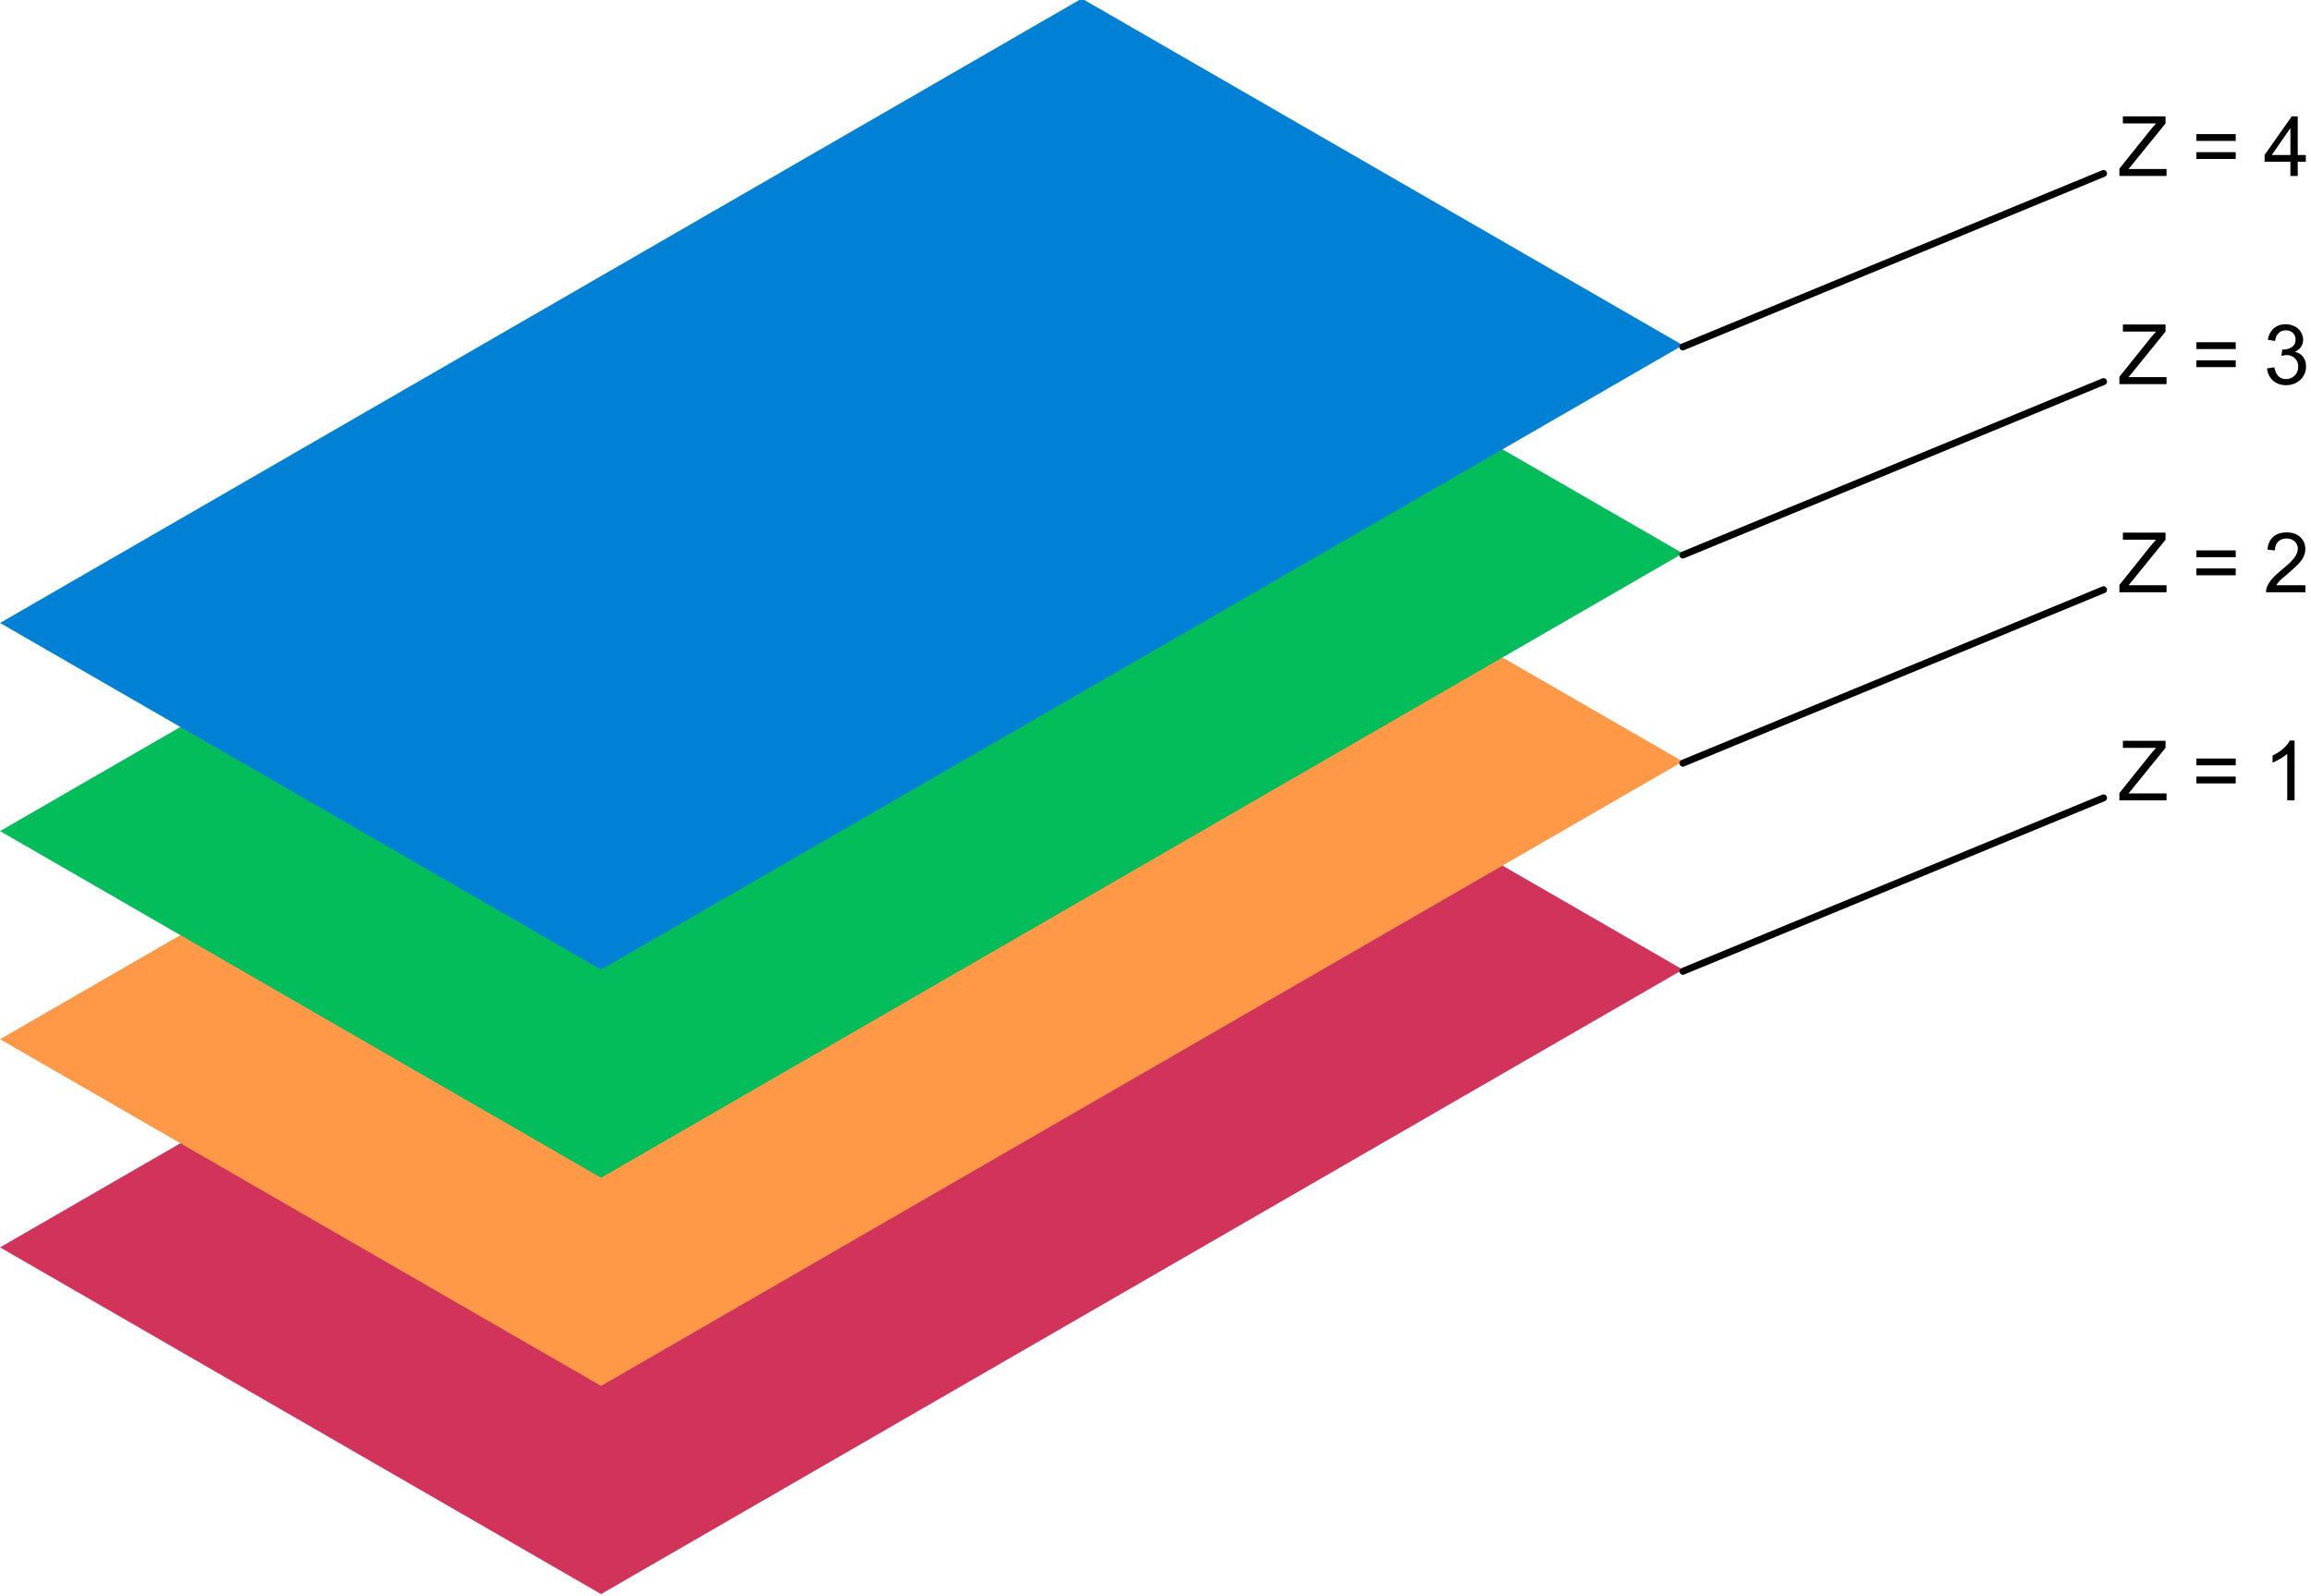 <?xml version="1.0" encoding="UTF-8" standalone="no"?>
<!DOCTYPE svg PUBLIC "-//W3C//DTD SVG 1.1//EN" "http://www.w3.org/Graphics/SVG/1.1/DTD/svg11.dtd">
<svg width="100%" height="100%" viewBox="0 0 333 230" version="1.1" xmlns="http://www.w3.org/2000/svg" xmlns:xlink="http://www.w3.org/1999/xlink" xml:space="preserve" xmlns:serif="http://www.serif.com/" style="fill-rule:evenodd;clip-rule:evenodd;stroke-linecap:round;stroke-linejoin:round;stroke-miterlimit:1.5;">
    <g transform="matrix(1,0,0,1,-433.013,-270)">
        <g transform="matrix(0.866,-0.5,1,0.577,0,0)">
            <rect x="-200" y="606.218" width="180" height="86.603" style="fill:rgb(209,51,91);"/>
        </g>
        <g transform="matrix(0.866,-0.5,1,0.577,0,-30)">
            <rect x="-200" y="606.218" width="180" height="86.603" style="fill:rgb(255,153,71);"/>
        </g>
        <g transform="matrix(0.866,-0.5,1,0.577,0,-60)">
            <rect x="-200" y="606.218" width="180" height="86.603" style="fill:rgb(3,189,91);"/>
        </g>
        <g transform="matrix(0.866,-0.5,1,0.577,0,-90)">
            <rect x="-200" y="606.218" width="180" height="86.603" style="fill:rgb(0,129,213);"/>
        </g>
        <g transform="matrix(1,0,0,1,-17.32,-1.9762e-14)">
            <path d="M692.82,320L753.442,295" style="fill:none;stroke:black;stroke-width:1px;"/>
        </g>
        <g transform="matrix(1,0,0,1,-17.32,30)">
            <path d="M692.82,320L753.442,295" style="fill:none;stroke:black;stroke-width:1px;"/>
        </g>
        <g transform="matrix(1,0,0,1,-17.32,60)">
            <path d="M692.82,320L753.442,295" style="fill:none;stroke:black;stroke-width:1px;"/>
        </g>
        <g transform="matrix(1,0,0,1,-17.32,90)">
            <path d="M692.82,320L753.442,295" style="fill:none;stroke:black;stroke-width:1px;"/>
        </g>
        <g>
            <g transform="matrix(12,0,0,12,738.164,385.363)">
                <path d="M0.02,0L0.02,-0.088L0.387,-0.546C0.413,-0.579 0.438,-0.607 0.461,-0.631L0.062,-0.631L0.062,-0.716L0.574,-0.716L0.574,-0.631L0.172,-0.135L0.129,-0.084L0.586,-0.084L0.586,0L0.02,0Z" style="fill-rule:nonzero;"/>
            </g>
            <g transform="matrix(12,0,0,12,748.829,385.363)">
                <path d="M0.528,-0.421L0.056,-0.421L0.056,-0.503L0.528,-0.503L0.528,-0.421ZM0.528,-0.204L0.056,-0.204L0.056,-0.286L0.528,-0.286L0.528,-0.204Z" style="fill-rule:nonzero;"/>
            </g>
            <g transform="matrix(12,0,0,12,759.17,385.363)">
                <path d="M0.373,0L0.285,0L0.285,-0.56C0.264,-0.54 0.236,-0.52 0.201,-0.5C0.167,-0.479 0.136,-0.464 0.109,-0.454L0.109,-0.539C0.158,-0.562 0.201,-0.59 0.238,-0.623C0.275,-0.656 0.301,-0.688 0.316,-0.719L0.373,-0.719L0.373,0Z" style="fill-rule:nonzero;"/>
            </g>
        </g>
        <g transform="matrix(1,0,0,1,0,-30)">
            <g transform="matrix(12,0,0,12,738.164,385.363)">
                <path d="M0.02,0L0.02,-0.088L0.387,-0.546C0.413,-0.579 0.438,-0.607 0.461,-0.631L0.062,-0.631L0.062,-0.716L0.574,-0.716L0.574,-0.631L0.172,-0.135L0.129,-0.084L0.586,-0.084L0.586,0L0.02,0Z" style="fill-rule:nonzero;"/>
            </g>
            <g transform="matrix(12,0,0,12,748.829,385.363)">
                <path d="M0.528,-0.421L0.056,-0.421L0.056,-0.503L0.528,-0.503L0.528,-0.421ZM0.528,-0.204L0.056,-0.204L0.056,-0.286L0.528,-0.286L0.528,-0.204Z" style="fill-rule:nonzero;"/>
            </g>
            <g transform="matrix(12,0,0,12,759.17,385.363)">
                <path d="M0.503,-0.084L0.503,0L0.03,0C0.03,-0.021 0.033,-0.042 0.041,-0.061C0.053,-0.093 0.072,-0.125 0.098,-0.156C0.125,-0.188 0.163,-0.224 0.213,-0.265C0.291,-0.328 0.344,-0.379 0.371,-0.416C0.398,-0.454 0.412,-0.489 0.412,-0.522C0.412,-0.557 0.4,-0.586 0.375,-0.61C0.35,-0.634 0.317,-0.646 0.277,-0.646C0.235,-0.646 0.201,-0.633 0.176,-0.608C0.15,-0.583 0.138,-0.547 0.137,-0.502L0.047,-0.512C0.053,-0.579 0.076,-0.63 0.117,-0.666C0.157,-0.701 0.211,-0.719 0.279,-0.719C0.348,-0.719 0.402,-0.7 0.442,-0.662C0.482,-0.624 0.502,-0.576 0.502,-0.52C0.502,-0.491 0.497,-0.463 0.485,-0.436C0.473,-0.408 0.454,-0.379 0.427,-0.348C0.399,-0.318 0.354,-0.276 0.291,-0.222C0.238,-0.178 0.204,-0.148 0.189,-0.132C0.174,-0.116 0.162,-0.1 0.152,-0.084L0.503,-0.084Z" style="fill-rule:nonzero;"/>
            </g>
        </g>
        <g transform="matrix(1,0,0,1,0,-60)">
            <g transform="matrix(12,0,0,12,738.164,385.363)">
                <path d="M0.02,0L0.02,-0.088L0.387,-0.546C0.413,-0.579 0.438,-0.607 0.461,-0.631L0.062,-0.631L0.062,-0.716L0.574,-0.716L0.574,-0.631L0.172,-0.135L0.129,-0.084L0.586,-0.084L0.586,0L0.02,0Z" style="fill-rule:nonzero;"/>
            </g>
            <g transform="matrix(12,0,0,12,748.829,385.363)">
                <path d="M0.528,-0.421L0.056,-0.421L0.056,-0.503L0.528,-0.503L0.528,-0.421ZM0.528,-0.204L0.056,-0.204L0.056,-0.286L0.528,-0.286L0.528,-0.204Z" style="fill-rule:nonzero;"/>
            </g>
            <g transform="matrix(12,0,0,12,759.17,385.363)">
                <path d="M0.042,-0.189L0.13,-0.201C0.14,-0.151 0.157,-0.115 0.181,-0.093C0.206,-0.071 0.235,-0.06 0.27,-0.06C0.311,-0.06 0.346,-0.074 0.375,-0.103C0.403,-0.132 0.417,-0.167 0.417,-0.209C0.417,-0.25 0.404,-0.283 0.378,-0.309C0.352,-0.336 0.318,-0.349 0.277,-0.349C0.261,-0.349 0.24,-0.345 0.215,-0.339L0.225,-0.416C0.231,-0.415 0.236,-0.415 0.239,-0.415C0.277,-0.415 0.31,-0.425 0.34,-0.444C0.37,-0.464 0.385,-0.494 0.385,-0.535C0.385,-0.567 0.374,-0.594 0.353,-0.615C0.331,-0.636 0.303,-0.646 0.268,-0.646C0.234,-0.646 0.205,-0.636 0.183,-0.614C0.16,-0.593 0.145,-0.561 0.139,-0.518L0.051,-0.533C0.062,-0.592 0.086,-0.638 0.124,-0.67C0.162,-0.703 0.209,-0.719 0.266,-0.719C0.305,-0.719 0.341,-0.71 0.374,-0.694C0.407,-0.677 0.432,-0.654 0.449,-0.625C0.467,-0.596 0.476,-0.565 0.476,-0.533C0.476,-0.502 0.467,-0.474 0.451,-0.448C0.434,-0.423 0.41,-0.403 0.377,-0.388C0.419,-0.378 0.452,-0.358 0.476,-0.327C0.499,-0.296 0.511,-0.258 0.511,-0.211C0.511,-0.149 0.488,-0.096 0.442,-0.052C0.397,-0.009 0.339,0.013 0.27,0.013C0.207,0.013 0.155,-0.006 0.113,-0.043C0.072,-0.081 0.048,-0.129 0.042,-0.189Z" style="fill-rule:nonzero;"/>
            </g>
        </g>
        <g transform="matrix(1,0,0,1,0,-90)">
            <g transform="matrix(12,0,0,12,738.164,385.363)">
                <path d="M0.02,0L0.02,-0.088L0.387,-0.546C0.413,-0.579 0.438,-0.607 0.461,-0.631L0.062,-0.631L0.062,-0.716L0.574,-0.716L0.574,-0.631L0.172,-0.135L0.129,-0.084L0.586,-0.084L0.586,0L0.02,0Z" style="fill-rule:nonzero;"/>
            </g>
            <g transform="matrix(12,0,0,12,748.829,385.363)">
                <path d="M0.528,-0.421L0.056,-0.421L0.056,-0.503L0.528,-0.503L0.528,-0.421ZM0.528,-0.204L0.056,-0.204L0.056,-0.286L0.528,-0.286L0.528,-0.204Z" style="fill-rule:nonzero;"/>
            </g>
            <g transform="matrix(12,0,0,12,759.17,385.363)">
                <path d="M0.323,0L0.323,-0.171L0.013,-0.171L0.013,-0.252L0.339,-0.716L0.411,-0.716L0.411,-0.252L0.508,-0.252L0.508,-0.171L0.411,-0.171L0.411,0L0.323,0ZM0.323,-0.252L0.323,-0.575L0.099,-0.252L0.323,-0.252Z" style="fill-rule:nonzero;"/>
            </g>
        </g>
    </g>
</svg>
